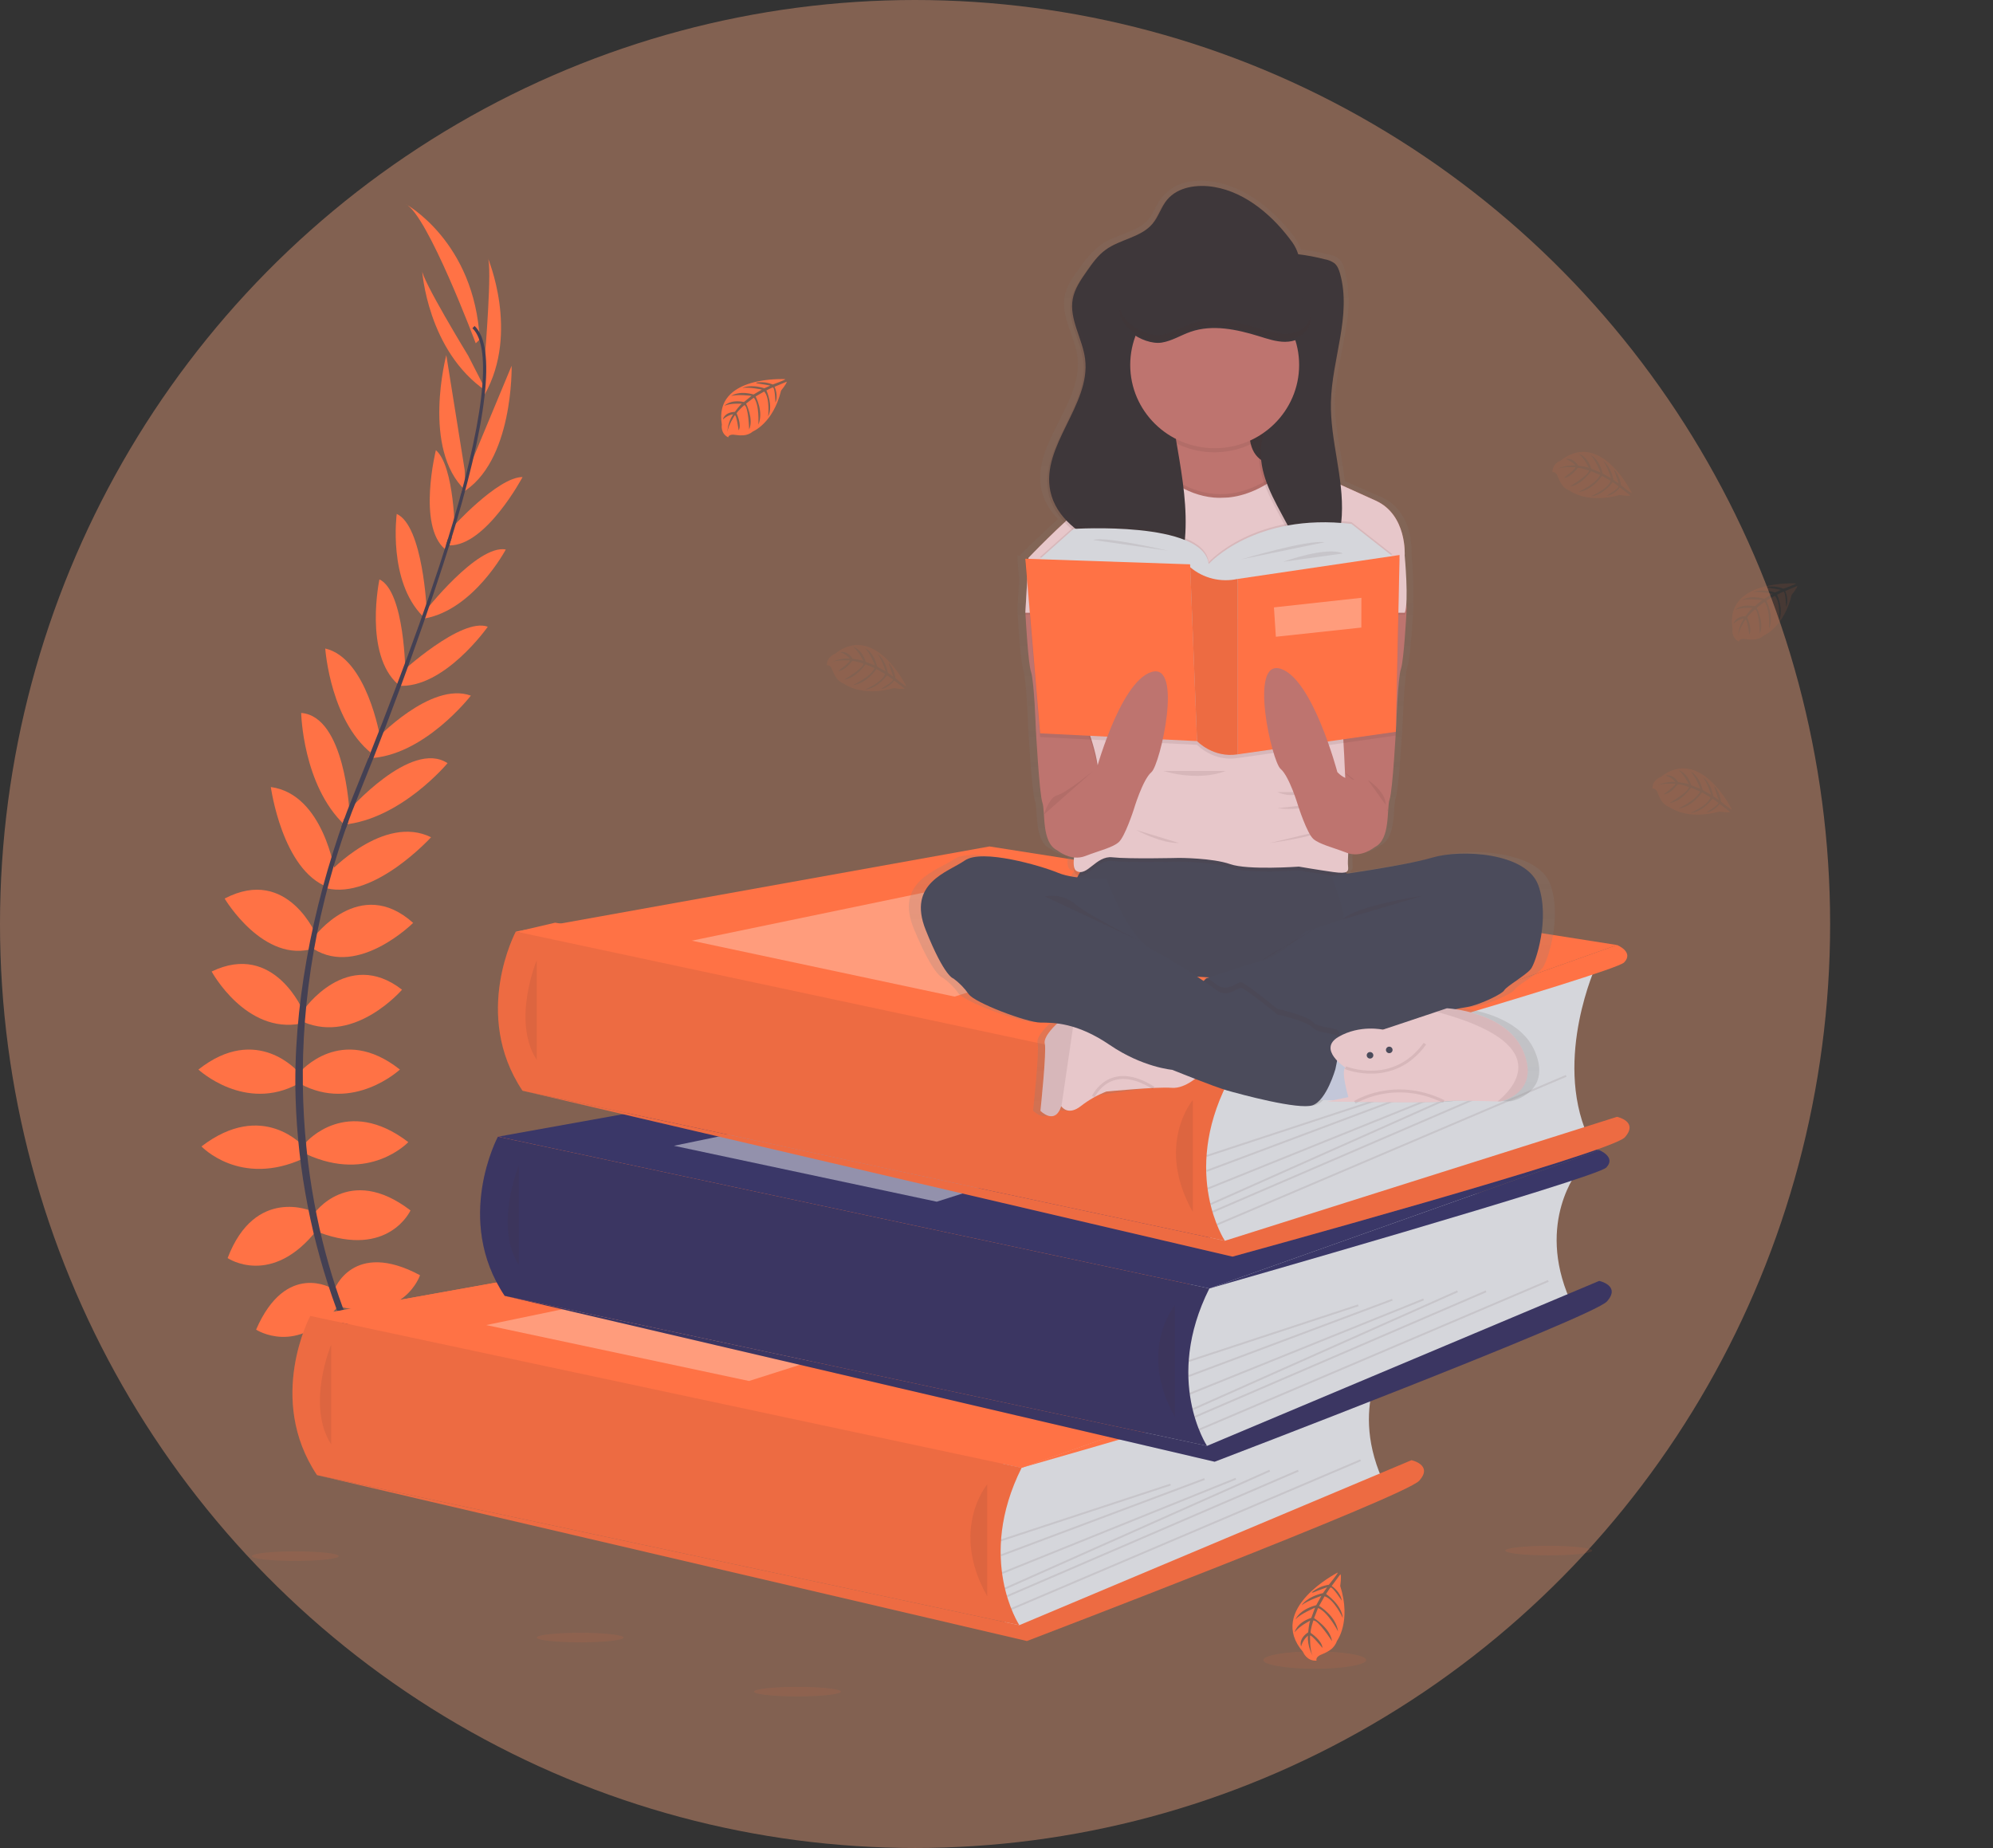 <svg width="673" height="624" viewBox="0 0 673 624" fill="none" xmlns="http://www.w3.org/2000/svg">
<rect x="0" y="0" width="673" height="624" fill="#333333" stroke="none"/>
<ellipse cx="309" cy="312" rx="309" ry="312" fill="#F4A57D" fill-opacity="0.41"/>
<g clip-path="url(#clip0)">
<path d="M344.999 495.615L126.481 494.564L104.769 444.355L181.545 438.861L168.164 383.811L320.018 364.406L174.605 314.569L187.45 311.56L421.271 349.168L408.394 435.078L389.989 482.291L344.999 495.615Z" fill="#FF7245"/>
<path d="M129.833 473.536C129.833 473.536 143.24 471.421 151.284 480.761C151.284 480.761 145.385 485.343 132.693 478.999L129.833 473.536Z" fill="#FF7245"/>
<path d="M128.429 473.328C128.429 473.328 119.874 483.707 124.087 495.263C124.087 495.263 131.059 492.512 131.819 478.501L128.429 473.328Z" fill="#FF7245"/>
<path d="M120.742 456.264C120.742 456.264 126.105 446.565 147.556 460.141C147.556 460.141 144.696 466.662 135.221 466.134C125.747 465.605 123.245 461.375 120.742 456.264Z" fill="#FF7245"/>
<path d="M119.357 455.565C119.357 455.565 108.229 454.307 107.15 479.42C107.15 479.42 114.205 480.862 119.216 472.919C124.228 464.975 122.172 460.519 119.357 455.565Z" fill="#FF7245"/>
<path d="M112.877 435.531C112.877 435.531 119.133 418.436 141.835 430.596C141.835 430.596 136.651 446.281 115.201 441.347L112.877 435.531Z" fill="#FF7245"/>
<path d="M105.905 409.976C105.905 409.976 117.703 392.705 138.618 408.717C138.618 408.717 131.289 424.931 107.693 416.119L105.905 409.976Z" fill="#FF7245"/>
<path d="M103.403 385.656C103.403 385.656 117.167 369.788 137.877 385.656C137.877 385.656 124.828 399.578 103.403 389.709V385.656Z" fill="#FF7245"/>
<path d="M101.258 362.033C101.258 362.033 115.201 345.467 135.043 361.152C135.043 361.152 119.312 375.78 101.258 365.911V362.033Z" fill="#FF7245"/>
<path d="M102.509 341.061C102.509 341.061 117.192 319.736 135.758 334.188C135.758 334.188 120.027 352.516 102.509 345.114V341.061Z" fill="#FF7245"/>
<path d="M105.905 316.564C105.905 316.564 121.457 295.415 139.512 311.629C139.512 311.629 121.1 329.958 105.905 320.441V316.564Z" fill="#FF7245"/>
<path d="M111.089 294.666C111.089 294.666 129.501 274.789 145.564 282.707C145.564 282.707 126.379 303.818 110.285 299.941L111.089 294.666Z" fill="#FF7245"/>
<path d="M117.524 273.908C117.524 273.908 138.771 249.562 151.131 257.694C151.131 257.694 135.477 276.577 116.018 278.465L117.524 273.908Z" fill="#FF7245"/>
<path d="M126.813 249.833C126.813 249.833 145.41 229.956 158.996 234.89C158.996 234.89 143.087 255.51 124.317 256.039L126.813 249.833Z" fill="#FF7245"/>
<path d="M135.221 227.312C135.221 227.312 155.779 208.278 164.716 211.627C164.716 211.627 149.88 232.775 134.328 231.542L135.221 227.312Z" fill="#FF7245"/>
<path d="M143.444 206.516C143.444 206.516 161.141 183.775 170.8 185.537C170.8 185.537 160.069 205.811 143.444 208.826V206.516Z" fill="#FF7245"/>
<path d="M152.369 178.475C152.369 178.475 168.011 161.047 176.463 161.084C176.463 161.084 164.116 184.373 151.724 184.159L152.369 178.475Z" fill="#FF7245"/>
<path d="M157.655 159.807L172.767 123.502C172.767 123.502 173.52 156.32 155.734 166.541L157.655 159.807Z" fill="#FF7245"/>
<path d="M163.791 119.769C163.791 119.769 166.293 89.45 164.684 86.983C164.684 86.983 175.486 112.191 163.688 133.163L163.791 119.769Z" fill="#FF7245"/>
<path d="M112.289 435.128C112.289 435.128 96.623 425.555 86.478 448.975C86.478 448.975 100.421 458.102 114.134 441.101L112.289 435.128Z" fill="#FF7245"/>
<path d="M105.401 409.001C105.401 409.001 86.184 400.359 76.864 424.812C76.864 424.812 91.707 434.883 107.15 415.182L105.401 409.001Z" fill="#FF7245"/>
<path d="M102.509 387.109C102.509 387.109 88.745 371.242 68.034 387.109C68.034 387.109 81.084 401.032 102.509 391.163V387.109Z" fill="#FF7245"/>
<path d="M100.785 362.033C100.785 362.033 86.842 345.467 67 361.152C67 361.152 82.731 375.78 100.785 365.911V362.033Z" fill="#FF7245"/>
<path d="M102.509 341.665C102.509 341.665 92.728 317.779 71.469 328.051C71.469 328.051 82.96 349.231 101.641 345.631L102.509 341.665Z" fill="#FF7245"/>
<path d="M107.137 316.444C107.137 316.444 97.414 292.142 75.855 303.409C75.855 303.409 89.057 325.684 106.18 320.196L107.137 316.444Z" fill="#FF7245"/>
<path d="M113.164 294.786C113.164 294.786 109.333 268.143 91.458 265.757C91.458 265.757 95.25 293.854 110.757 299.588L113.164 294.786Z" fill="#FF7245"/>
<path d="M117.978 273.958C117.978 273.958 116.484 241.858 101.704 240.738C101.704 240.738 102.202 265.102 116.311 278.503L117.978 273.958Z" fill="#FF7245"/>
<path d="M128.346 248.933C128.346 248.933 123.941 222.239 109.832 218.979C109.832 218.979 111.581 244.829 126.948 255.485L128.346 248.933Z" fill="#FF7245"/>
<path d="M136.894 227.532C136.894 227.532 136.747 199.725 128.129 195.64C128.129 195.64 122.785 220.817 134.398 231.082L136.894 227.532Z" fill="#FF7245"/>
<path d="M144.102 206.201C144.102 206.201 142.895 177.569 133.97 173.534C133.97 173.534 130.919 196.193 142.768 208.077L144.102 206.201Z" fill="#FF7245"/>
<path d="M153.614 180.76C153.614 180.76 153.563 157.471 147.192 152.008C147.192 152.008 140.859 177.519 150.288 185.443L153.614 180.76Z" fill="#FF7245"/>
<path d="M156.908 158.661L150.709 119.901C150.709 119.901 142.289 151.662 157.202 165.66L156.908 158.661Z" fill="#FF7245"/>
<path d="M158.115 120.134C158.115 120.134 142.206 94.076 142.531 91.181C142.531 91.181 144.223 118.491 164.238 132.093L158.115 120.134Z" fill="#FF7245"/>
<path d="M160.643 115.91C160.643 115.91 144.364 72.43 137 68.91C137 68.91 160.256 81.54 162 114.668L160.643 115.91Z" fill="#FF7245"/>
<path d="M151.648 184.379L150.62 184.071C163.293 143.328 166.453 117.352 159.526 110.838L160.26 110.07C167.608 116.943 164.627 142.636 151.648 184.379Z" fill="#444053"/>
<path d="M116.752 279.774L115.233 279.239C116.58 275.507 118.029 271.718 119.548 267.985C132.776 235.482 144.038 205.245 151.258 182.032L152.58 181.402C145.347 204.659 134.283 236.055 121.042 268.602C119.529 272.265 118.086 276.036 116.752 279.774Z" fill="#444053"/>
<path d="M148.724 504.025C148.52 503.804 127.982 481 113.662 442.071C105.272 419.279 100.602 395.319 99.828 371.084C98.844 340.79 105.292 306.965 116.337 276.237L117.537 277.622C92.741 346.587 102.592 405.684 115.66 441.271C129.827 479.848 150.135 502.401 150.333 502.627L148.724 504.025Z" fill="#444053"/>
<path d="M469.67 455.609C469.67 455.609 455.197 473.025 466.688 499.354L351.135 548.764L340.045 551.055L334.938 529.025L338.353 501.224V486.029L469.67 455.609Z" fill="#D5D6DB"/>
<path d="M104.769 444.355L264.705 415.61L476.628 448.893L344.999 495.615L104.769 444.355Z" fill="#FF7245"/>
<path d="M104.769 444.355L264.705 415.61L476.628 448.893L344.999 495.615L104.769 444.355Z" fill="#FF7245"/>
<path d="M104.769 444.349C104.769 444.349 89.811 472.289 107.048 498.095L344.22 548.764C344.22 548.764 329.499 526.508 344.98 495.616L104.769 444.349Z" fill="#FF7245"/>
<path opacity="0.1" d="M104.769 444.349C104.769 444.349 89.811 472.289 107.048 498.095L344.22 548.764C344.22 548.764 329.499 526.508 344.98 495.616L104.769 444.349Z" fill="#463131"/>
<path opacity="0.1" d="M111.836 454.036C111.836 454.036 103.288 474.48 111.836 487.71V454.036Z" fill="#463131"/>
<path d="M344.22 548.764L476.628 493.06C476.628 493.06 484.034 494.633 479.246 499.984C474.458 505.334 346.774 554.114 346.774 554.114L107.048 498.095L344.22 548.764Z" fill="#FF7245"/>
<path opacity="0.1" d="M344.22 548.764L476.628 493.06C476.628 493.06 484.034 494.633 479.246 499.984C474.458 505.334 346.774 554.114 346.774 554.114L107.048 498.095L344.22 548.764Z" fill="#463131"/>
<path opacity="0.1" d="M333.367 501.242C333.367 501.242 320.599 516.349 333.367 539.008V501.242Z" fill="#463131"/>
<path opacity="0.1" d="M395.184 500.987L337.912 519.825L338.114 520.422L395.386 501.584L395.184 500.987Z" fill="#463131"/>
<path opacity="0.1" d="M406.655 499.112L337.894 524.891L338.12 525.48L406.882 499.701L406.655 499.112Z" fill="#463131"/>
<path opacity="0.1" d="M417.19 499.022L338.277 530.867L338.519 531.449L417.432 499.604L417.19 499.022Z" fill="#463131"/>
<path opacity="0.1" d="M428.646 496.295L339.198 536.132L339.461 536.705L428.909 496.869L428.646 496.295Z" fill="#463131"/>
<path opacity="0.1" d="M438.271 496.308L339.906 538.697L340.162 539.274L438.526 496.885L438.271 496.308Z" fill="#463131"/>
<path opacity="0.1" d="M459.322 492.783L341.39 543.002L341.643 543.58L459.576 493.361L459.322 492.783Z" fill="#463131"/>
<path opacity="0.3" d="M164.187 447.427L276.548 424.138L344.999 437.041L252.927 466.31L164.187 447.427Z" fill="white"/>
<path d="M476.629 448.893C476.629 448.893 482.438 451.203 479.029 454.772C475.62 458.341 344.98 495.615 344.98 495.615L476.629 448.893Z" fill="#FF7245"/>
<path d="M533.058 395.072C533.058 395.072 518.592 412.481 530.083 438.816L414.529 488.226L403.44 490.53L398.333 468.5L401.799 440.705V425.492L533.058 395.072Z" fill="#D5D6DB"/>
<path d="M168.164 383.811L328.094 355.072L540.023 388.356L408.394 435.078L168.164 383.811Z" fill="#3A3768"/>
<path d="M168.138 383.811C168.138 383.811 153.174 411.751 170.411 437.558L407.583 488.226C407.583 488.226 392.868 465.951 408.369 435.071L168.138 383.811Z" fill="#3A3768"/>
<path opacity="0.1" d="M168.138 383.811C168.138 383.811 153.174 411.751 170.411 437.558L407.583 488.226C407.583 488.226 392.868 465.951 408.369 435.071L333.367 419.065L168.138 383.811Z" fill="#463131"/>
<path opacity="0.1" d="M175.225 393.498C175.225 393.498 166.683 413.935 175.225 427.172V393.498Z" fill="#463131"/>
<path d="M407.609 488.226L540.023 432.522C540.023 432.522 547.423 434.096 542.635 439.446C537.846 444.796 410.163 493.576 410.163 493.576L170.437 437.558L407.609 488.226Z" fill="#3A3768"/>
<path opacity="0.1" d="M407.609 488.226L540.023 432.522C540.023 432.522 547.423 434.096 542.635 439.446C537.846 444.796 410.163 493.576 410.163 493.576L170.437 437.558L407.609 488.226Z" fill="#463131"/>
<path opacity="0.1" d="M396.756 440.705C396.756 440.705 383.988 455.811 396.756 478.47V440.705Z" fill="#463131"/>
<path opacity="0.1" d="M458.577 440.456L401.305 459.294L401.507 459.891L458.779 441.053L458.577 440.456Z" fill="#463131"/>
<path opacity="0.1" d="M470.056 438.578L401.295 464.357L401.522 464.946L470.283 439.167L470.056 438.578Z" fill="#463131"/>
<path opacity="0.1" d="M480.582 438.479L401.669 470.324L401.911 470.907L480.824 439.062L480.582 438.479Z" fill="#463131"/>
<path opacity="0.1" d="M492.046 435.754L402.598 475.59L402.861 476.164L492.308 436.327L492.046 435.754Z" fill="#463131"/>
<path opacity="0.1" d="M501.661 435.759L403.297 478.147L403.553 478.724L501.917 436.335L501.661 435.759Z" fill="#463131"/>
<path opacity="0.1" d="M522.718 432.234L404.785 482.452L405.038 483.03L522.971 432.812L522.718 432.234Z" fill="#463131"/>
<path opacity="0.45" d="M227.581 386.889L339.943 363.601L408.394 376.504L316.322 405.772L227.581 386.889Z" fill="white"/>
<path d="M540.023 388.356C540.023 388.356 545.827 390.666 542.424 394.228C539.021 397.791 408.394 435.071 408.394 435.071L540.023 388.356Z" fill="#3A3768"/>
<path d="M539.059 325.816C539.059 325.816 524.586 357.08 536.078 383.408L420.524 418.971L409.46 421.281L404.353 399.251L407.769 371.449V356.236L539.059 325.816Z" fill="#D5D6DB"/>
<path d="M174.184 314.562L334.121 285.817L546.05 319.101L414.415 365.823L174.184 314.562Z" fill="#FF7245"/>
<path d="M174.184 314.556C174.184 314.556 159.2 342.496 176.438 368.302L413.61 418.971C413.61 418.971 398.888 396.696 414.389 365.822L174.184 314.556Z" fill="#FF7245"/>
<path opacity="0.1" d="M174.184 314.556C174.184 314.556 159.2 342.496 176.438 368.302L413.61 418.971C413.61 418.971 398.888 396.696 414.389 365.822L174.184 314.556Z" fill="#463131"/>
<path opacity="0.1" d="M181.251 324.243C181.251 324.243 172.703 344.687 181.251 357.917V324.243Z" fill="#463131"/>
<path d="M413.636 418.971L546.044 377.114C546.044 377.114 553.449 378.688 548.661 384.038C543.873 389.388 416.189 424.321 416.189 424.321L176.463 368.302L413.636 418.971Z" fill="#FF7245"/>
<path opacity="0.1" d="M413.636 418.971L546.044 377.114C546.044 377.114 553.449 378.688 548.661 384.038C543.873 389.388 416.189 424.321 416.189 424.321L176.463 368.302L413.636 418.971Z" fill="#463131"/>
<path opacity="0.1" d="M402.783 371.449C402.783 371.449 390.014 386.556 402.783 409.215V371.449Z" fill="#463131"/>
<path opacity="0.1" d="M464.606 371.2L407.334 390.038L407.536 390.635L464.808 371.797L464.606 371.2Z" fill="#463131"/>
<path opacity="0.1" d="M476.081 369.325L407.319 395.104L407.546 395.692L476.307 369.913L476.081 369.325Z" fill="#463131"/>
<path opacity="0.1" d="M486.6 369.229L407.688 401.074L407.93 401.656L486.842 369.812L486.6 369.229Z" fill="#463131"/>
<path opacity="0.1" d="M498.073 366.498L408.625 406.334L408.888 406.908L498.336 367.071L498.073 366.498Z" fill="#463131"/>
<path opacity="0.1" d="M507.691 366.509L409.327 408.898L409.583 409.474L507.947 367.086L507.691 366.509Z" fill="#463131"/>
<path opacity="0.1" d="M528.746 362.988L410.813 413.207L411.066 413.784L528.999 363.566L528.746 362.988Z" fill="#463131"/>
<path opacity="0.3" d="M233.602 317.634L345.963 294.345L414.415 307.248L322.342 336.517L233.602 317.634Z" fill="white"/>
<path d="M546.044 319.1C546.044 319.1 551.853 321.41 548.444 324.979C545.035 328.548 414.415 365.822 414.415 365.822L546.044 319.1Z" fill="#FF7245"/>
<path d="M265.178 128.033C265.178 128.033 240.918 126.592 243.753 143.372C243.753 143.372 243.184 146.337 245.91 147.684C245.91 147.684 245.955 146.425 248.4 146.859C249.273 147.007 250.16 147.049 251.043 146.985C252.234 146.905 253.365 146.445 254.267 145.676C254.267 145.676 261.092 142.894 263.748 131.892C263.748 131.892 265.714 129.494 265.663 128.877L261.552 130.601C261.552 130.601 262.95 133.516 261.852 135.939C261.852 135.939 261.718 130.708 260.926 130.828C260.766 130.828 258.8 131.841 258.8 131.841C258.8 131.841 261.207 136.921 259.387 140.609C259.387 140.609 260.077 134.353 258.047 132.206L255.161 133.868C255.161 133.868 257.977 139.111 256.068 143.391C256.068 143.391 256.559 136.826 254.555 134.271L251.937 136.285C251.937 136.285 254.587 141.453 252.971 145.003C252.971 145.003 252.761 137.361 251.375 136.782C251.375 136.782 249.083 138.771 248.739 139.59C248.739 139.59 250.552 143.366 249.422 145.324C249.422 145.324 248.739 140.232 248.145 140.206C248.145 140.206 245.866 143.58 245.63 145.871C245.74 143.735 246.416 141.665 247.589 139.867C246.276 140.112 245.064 140.731 244.104 141.648C244.104 141.648 244.455 139.262 248.158 139.055C248.158 139.055 250.041 136.493 250.545 136.342C250.545 136.342 246.862 136.033 244.634 137.009C244.634 137.009 246.6 134.762 251.216 135.75L253.769 133.673C253.769 133.673 248.93 133.044 246.874 133.742C246.874 133.742 249.243 131.753 254.465 133.201L257.281 131.546C257.281 131.546 253.15 130.671 250.692 130.985C250.692 130.985 253.284 129.607 258.104 131.099L260.109 130.211C260.109 130.211 257.089 129.626 256.202 129.531C255.314 129.437 255.27 129.198 255.27 129.198C257.186 128.888 259.153 129.105 260.952 129.827C260.952 129.827 265.261 128.298 265.178 128.033Z" fill="#FF7245"/>
<path opacity="0.1" d="M606.476 197.005C606.476 197.005 582.217 195.564 585.051 212.344C585.051 212.344 584.483 215.309 587.209 216.656C587.209 216.656 587.254 215.397 589.699 215.831C590.572 215.976 591.459 216.018 592.342 215.957C593.521 215.872 594.641 215.412 595.534 214.648C595.534 214.648 602.365 211.866 605.014 200.864C605.014 200.864 606.981 198.466 606.93 197.849L602.831 199.573C602.831 199.573 604.229 202.488 603.131 204.911C603.131 204.911 602.997 199.68 602.212 199.8C602.052 199.8 600.08 200.813 600.08 200.813C600.08 200.813 602.486 205.893 600.673 209.581C600.673 209.581 601.363 203.325 599.326 201.178L596.441 202.84C596.441 202.84 599.256 208.083 597.347 212.363C597.347 212.363 597.839 205.798 595.834 203.243L593.223 205.257C593.223 205.257 595.866 210.425 594.251 213.975C594.251 213.975 594.04 206.333 592.655 205.754C592.655 205.754 590.369 207.743 590.018 208.562C590.018 208.562 591.831 212.338 590.708 214.296C590.708 214.296 590.018 209.204 589.431 209.178C589.431 209.178 587.152 212.552 586.915 214.843C587.026 212.706 587.704 210.636 588.882 208.838C587.566 209.084 586.353 209.703 585.39 210.62C585.39 210.62 585.747 208.234 589.443 208.027C589.443 208.027 591.327 205.465 591.831 205.307C591.831 205.307 588.154 205.005 585.919 205.981C585.919 205.981 587.886 203.734 592.502 204.722L595.055 202.645C595.055 202.645 590.21 202.016 588.16 202.714C588.16 202.714 590.522 200.725 595.751 202.173L598.56 200.518C598.56 200.518 594.43 199.643 591.972 199.957C591.972 199.957 594.564 198.579 599.384 200.071L601.395 199.183C601.395 199.183 598.369 198.598 597.481 198.503C596.594 198.409 596.549 198.17 596.549 198.17C598.466 197.855 600.433 198.073 602.231 198.799C602.231 198.799 606.553 197.27 606.476 197.005Z" fill="#FF7245"/>
<path opacity="0.1" d="M306.037 231.699C306.037 231.699 295.464 210.091 282.007 220.741C282.007 220.741 279.102 221.698 279.242 224.7C279.242 224.7 280.359 224.127 281.157 226.443C281.456 227.262 281.85 228.044 282.332 228.772C282.985 229.76 283.947 230.511 285.071 230.912C285.071 230.912 290.861 235.432 301.9 232.347C301.9 232.347 304.983 232.87 305.488 232.505L301.964 229.817C301.964 229.817 300.048 232.442 297.38 232.675C297.38 232.675 301.951 230.012 301.459 229.395C301.357 229.27 299.544 228.055 299.544 228.055C299.544 228.055 296.218 232.605 292.068 232.838C292.068 232.838 297.942 230.384 298.848 227.583L295.975 225.908C295.975 225.908 292.7 230.893 287.982 231.334C287.982 231.334 294.034 228.558 295.318 225.587L292.266 224.329C292.266 224.329 288.978 229.125 285.045 229.471C285.045 229.471 291.711 225.562 291.545 224.083C291.545 224.083 288.665 223.089 287.772 223.183C287.772 223.183 285.333 226.576 283.034 226.576C283.034 226.576 287.203 223.498 286.948 223C286.948 223 282.849 222.686 280.691 223.63C282.636 222.677 284.8 222.243 286.967 222.371C286.107 221.36 284.967 220.619 283.686 220.237C283.686 220.237 285.971 219.381 287.957 222.459C287.957 222.459 291.149 222.831 291.525 223.189C291.525 223.189 290 219.879 288.052 218.437C288.052 218.437 291.002 219.023 292.349 223.473L295.445 224.681C295.445 224.681 293.664 220.2 292.023 218.783C292.023 218.783 294.935 219.847 296.205 225.078L299.04 226.689C299.04 226.689 297.807 222.705 296.326 220.747C296.326 220.747 298.81 222.308 299.838 227.18L301.606 228.476C301.606 228.476 300.648 225.587 300.329 224.782C300.01 223.976 300.17 223.812 300.17 223.812C301.384 225.307 302.153 227.105 302.391 229.005C302.391 229.005 305.807 231.888 306.037 231.699Z" fill="#FF7245"/>
<path opacity="0.1" d="M551.049 166.478C551.049 166.478 540.483 144.87 527.019 155.52C527.019 155.52 524.12 156.477 524.255 159.479C524.255 159.479 525.378 158.913 526.17 161.223C526.467 162.045 526.864 162.829 527.351 163.558C528.002 164.543 528.961 165.293 530.083 165.692C530.083 165.692 535.88 170.211 546.912 167.133C546.912 167.133 549.996 167.649 550.506 167.284L547.001 164.59C547.001 164.59 545.086 167.221 542.424 167.454C542.424 167.454 546.989 164.785 546.497 164.168C546.395 164.043 544.582 162.828 544.582 162.828C544.582 162.828 541.262 167.378 537.106 167.611C537.106 167.611 542.986 165.157 543.892 162.362L540.975 160.7C540.975 160.7 537.706 165.679 532.982 166.126C532.982 166.126 539.034 163.344 540.323 160.373L537.265 159.114C537.265 159.114 533.978 163.917 530.051 164.257C530.051 164.257 536.71 160.348 536.544 158.875C536.544 158.875 533.671 157.874 532.777 157.975C532.777 157.975 530.339 161.361 528.034 161.361C528.034 161.361 532.209 158.283 531.954 157.786C531.954 157.786 527.855 157.471 525.691 158.415C527.635 157.462 529.799 157.028 531.967 157.157C531.11 156.145 529.971 155.403 528.692 155.023C528.692 155.023 530.977 154.167 532.963 157.245C532.963 157.245 536.155 157.622 536.531 157.981C536.531 157.981 535.005 154.664 533.052 153.223C533.052 153.223 536.001 153.814 537.348 158.29L540.451 159.498C540.451 159.498 538.67 155.01 537.029 153.594C537.029 153.594 539.94 154.658 541.205 159.888L544.045 161.5C544.045 161.5 542.807 157.522 541.326 155.558C541.326 155.558 543.816 157.119 544.837 161.991L546.606 163.287C546.606 163.287 545.654 160.398 545.329 159.593C545.003 158.787 545.169 158.629 545.169 158.629C546.38 160.125 547.147 161.923 547.384 163.822C547.384 163.822 550.851 166.68 551.049 166.478Z" fill="#FF7245"/>
<path opacity="0.1" d="M584.815 273.36C584.815 273.36 574.249 251.746 560.766 262.396C560.766 262.396 557.867 263.353 558.001 266.355C558.001 266.355 559.125 265.789 559.916 268.099C560.212 268.92 560.606 269.704 561.091 270.434C561.742 271.419 562.701 272.168 563.824 272.567C563.824 272.567 569.62 277.093 580.659 274.009C580.659 274.009 583.736 274.531 584.247 274.16L580.723 271.472C580.723 271.472 578.807 274.103 576.139 274.336C576.139 274.336 580.703 271.667 580.212 271.051C580.11 270.925 578.297 269.71 578.297 269.71C578.297 269.71 574.977 274.261 570.821 274.5C570.821 274.5 576.701 272.039 577.607 269.244L574.728 267.57C574.728 267.57 571.459 272.555 566.735 272.995C566.735 272.995 572.787 270.213 574.077 267.243L571.019 265.984C571.019 265.984 567.731 270.78 563.804 271.126C563.804 271.126 570.47 267.217 570.304 265.738C570.304 265.738 567.424 264.737 566.531 264.838C566.531 264.838 564.092 268.224 561.787 268.224C561.787 268.224 565.962 265.147 565.707 264.649C565.707 264.649 561.608 264.335 559.444 265.279C561.391 264.326 563.557 263.892 565.726 264.02C564.868 263.007 563.727 262.265 562.445 261.886C562.445 261.886 564.73 261.024 566.716 264.108C566.716 264.108 569.908 264.479 570.284 264.838C570.284 264.838 568.759 261.527 566.811 260.08C566.811 260.08 569.761 260.671 571.108 265.147L574.204 266.355C574.204 266.355 572.423 261.867 570.782 260.457C570.782 260.457 573.694 261.515 574.958 266.752L577.799 268.357C577.799 268.357 576.56 264.379 575.079 262.415C575.079 262.415 577.569 263.976 578.597 268.854L580.365 270.113C580.365 270.113 579.407 267.224 579.088 266.418C578.769 265.612 578.929 265.455 578.929 265.455C580.143 266.949 580.91 268.747 581.144 270.648C581.144 270.648 584.617 273.549 584.815 273.36Z" fill="#FF7245"/>
<path opacity="0.1" d="M195.929 554.567C204.035 554.567 210.606 553.843 210.606 552.949C210.606 552.056 204.035 551.332 195.929 551.332C187.823 551.332 181.251 552.056 181.251 552.949C181.251 553.843 187.823 554.567 195.929 554.567Z" fill="#FF7245"/>
<path opacity="0.1" d="M99.713 527.074C107.819 527.074 114.39 526.35 114.39 525.456C114.39 524.563 107.819 523.839 99.713 523.839C91.606 523.839 85.035 524.563 85.035 525.456C85.035 526.35 91.606 527.074 99.713 527.074Z" fill="#FF7245"/>
<path opacity="0.1" d="M269.27 572.827C277.376 572.827 283.947 572.102 283.947 571.209C283.947 570.316 277.376 569.591 269.27 569.591C261.164 569.591 254.593 570.316 254.593 571.209C254.593 572.102 261.164 572.827 269.27 572.827Z" fill="#FF7245"/>
<path opacity="0.1" d="M522.971 525.204C531.077 525.204 537.648 524.48 537.648 523.587C537.648 522.693 531.077 521.969 522.971 521.969C514.865 521.969 508.294 522.693 508.294 523.587C508.294 524.48 514.865 525.204 522.971 525.204Z" fill="#FF7245"/>
<path opacity="0.1" d="M443.961 563.486C453.548 563.486 461.319 562.17 461.319 560.547C461.319 558.923 453.548 557.607 443.961 557.607C434.374 557.607 426.602 558.923 426.602 560.547C426.602 562.17 434.374 563.486 443.961 563.486Z" fill="#FF7245"/>
<path d="M451.705 531.001C451.705 531.001 427.534 543.313 440.022 557.815C440.022 557.815 441.196 560.962 444.593 560.742C444.593 560.742 443.916 559.521 446.508 558.545C447.43 558.193 448.307 557.735 449.119 557.179C450.217 556.431 451.037 555.35 451.456 554.101C451.456 554.101 456.397 547.58 452.567 535.514C452.567 535.514 453.064 532.103 452.63 531.549L449.694 535.521C449.694 535.521 452.726 537.529 453.077 540.481C453.077 540.481 449.885 535.527 449.247 536.075C449.106 536.188 447.791 538.246 447.791 538.246C447.791 538.246 453.052 541.765 453.441 546.334C453.441 546.334 450.479 539.933 447.28 539.02L445.448 542.243C445.448 542.243 451.194 545.692 451.832 550.879C451.832 550.879 448.493 544.301 445.084 542.973L443.737 546.378C443.737 546.378 449.279 549.853 449.789 554.17C449.789 554.17 445.154 546.951 443.488 547.178C443.488 547.178 442.441 550.375 442.582 551.363C442.582 551.363 446.495 553.944 446.565 556.48C446.565 556.48 442.952 551.98 442.396 552.276C442.396 552.276 442.167 556.801 443.277 559.155C443.277 559.155 441.362 555.794 441.675 552.276C440.555 553.252 439.75 554.53 439.358 555.952C439.358 555.952 438.317 553.465 441.745 551.174C441.745 551.174 442.071 547.656 442.467 547.222C442.467 547.222 438.757 549.009 437.181 551.2C437.181 551.2 437.762 547.933 442.792 546.309L444.069 542.86C444.069 542.86 439.038 544.962 437.487 546.813C437.487 546.813 438.604 543.571 444.465 542.016L446.201 538.869C446.201 538.869 441.733 540.355 439.549 542.016C439.549 542.016 441.241 539.228 446.738 537.944L448.149 535.961C448.149 535.961 444.905 537.101 443.999 537.51C443.092 537.919 442.914 537.717 442.914 537.717C444.571 536.335 446.584 535.433 448.73 535.112C448.73 535.112 451.928 531.215 451.705 531.001Z" fill="#FF7245"/>
<path d="M523.444 298.474C519.269 287.29 496.285 286.238 486.313 289.09C479.227 291.123 464.288 293.414 456.308 294.566L455.791 294.081C456.825 293.779 456.85 293.036 456.723 291.935C456.648 290.483 456.67 289.028 456.787 287.579C461.677 289.077 466.031 285.533 466.031 285.533C471.777 283.016 470.232 272.24 471.33 269.294C472.153 267.091 473.041 254.113 473.436 247.642H473.519L473.564 245.471C473.622 244.533 473.647 243.985 473.647 243.985C473.647 243.985 474.209 228.162 475.307 224.958C476.329 222.012 477.158 207.171 477.286 204.816C477.286 204.615 477.286 204.508 477.286 204.508L477.203 203.136C477.261 202.135 477.286 201.021 477.28 199.85C477.28 194.469 476.712 187.69 476.641 186.595C476.641 186.437 476.641 186.249 476.641 186.022C476.686 183.725 476.392 172.219 466.465 167.869C462.807 166.258 458.408 164.338 454.15 162.469C453.052 153.122 450.543 143.826 450.76 134.409C450.76 132.993 450.888 131.577 451.028 130.167C451.028 130.576 450.983 130.992 450.977 131.426C450.977 132.339 450.977 133.258 450.977 134.17C451.354 122.394 455.867 110.554 455.446 99.03C455.408 100.156 455.325 101.289 455.216 102.422C455.436 98.524 455.023 94.616 453.99 90.847C453.607 89.519 453.09 88.147 451.986 87.26C450.942 86.545 449.744 86.077 448.487 85.894C445.466 85.131 442.397 84.568 439.3 84.207C438.83 82.787 438.131 81.45 437.232 80.248C430.758 71.486 421.169 63.253 409.831 61.365C404.143 60.421 397.599 61.208 393.73 65.217C393.326 65.569 392.946 65.948 392.594 66.35C390.512 68.799 389.618 72.015 387.486 74.457C387.346 74.621 387.186 74.772 387.033 74.929C382.858 78.611 376.352 79.379 371.711 82.684C370.893 83.277 370.126 83.936 369.419 84.654C367.549 86.481 365.872 88.491 364.414 90.652C362.326 93.547 360.181 96.562 359.517 100.018C358.183 106.941 362.965 113.506 363.852 120.474C365.831 136.065 348.332 149.899 351.645 165.283C352.529 169.062 354.482 172.516 357.276 175.246C350.452 181.339 344.642 187.249 344.642 187.249V187.602H343.563L343.672 188.861H343.563L344.157 195.69L343.563 205.635C343.563 205.635 343.563 205.742 343.563 205.943V205.994V206.264C343.563 206.264 343.563 206.371 343.563 206.573H343.601C343.799 210.217 344.584 223.321 345.517 226.085C346.615 229.288 347.17 245.112 347.17 245.112C347.17 245.112 348.383 267.475 349.494 270.434C350.605 273.392 349.028 284.136 354.793 286.673C356.479 287.948 358.476 288.764 360.583 289.039C360.29 291.393 360.475 293.099 361.426 293.634C361.833 293.87 362.294 294 362.767 294.012C362.375 294.584 362.028 295.183 361.726 295.806C359.438 295.57 357.189 295.048 355.035 294.251C348.843 291.733 328.292 286.068 322.323 290.053C316.354 294.037 301.989 297.65 308.622 313.688C315.255 329.725 318.345 330.128 318.345 330.128C320.387 331.589 322.178 333.364 323.651 335.384C325.643 338.336 344.201 345.089 348.843 345.089C350.815 345.059 352.788 345.156 354.748 345.379C354.748 345.379 349.711 349.734 350.381 352.265C351.052 354.795 348.849 375.05 348.849 375.05C348.849 375.05 353.956 380.123 356.14 373.47L356.216 373.571C356.625 374.118 358.834 376.592 362.99 373.47C364.691 372.198 366.498 371.069 368.391 370.096L388.514 367.289C390.612 367.16 392.716 367.145 394.815 367.245C398.007 367.503 401.142 365.64 403.115 364.199C407.284 365.76 411.97 367.465 414.198 368.088C418.718 369.347 439.492 374.842 444.35 373.124C445.36 372.728 446.258 372.097 446.968 371.286L451.603 371.431L449.432 371.859C449.432 371.859 453.658 371.928 459.404 372.003L459.161 372.142L466.369 372.079C476.916 372.173 488.765 372.205 490.323 371.859C492.761 371.324 505.434 371.701 509.169 371.859H510.209C510.209 371.859 524.133 369.121 518.388 355.192C513.97 344.491 500.391 341.382 494.364 340.526C496.062 340.192 497.524 339.934 498.494 339.783C502.702 339.154 510.873 335.377 511.537 334.087C512.201 332.797 519.051 329.052 520.82 326.918C522.588 324.784 527.638 309.659 523.444 298.474ZM408.113 329.776L407.43 329.996L406.971 330.147L406.09 331.003C405.387 330.537 404.634 330.046 403.849 329.543C405.234 329.624 406.658 329.706 408.113 329.776Z" fill="url(#paint0_linear)"/>
<path d="M448.819 263.409C448.819 263.409 458.587 288.586 464.141 286.068C469.695 283.551 468.189 272.851 469.248 269.917C470.308 266.984 471.483 244.741 471.483 244.741C471.483 244.741 472.019 229.005 473.079 225.82C474.062 222.893 474.86 208.133 474.994 205.811C474.994 205.609 474.994 205.502 474.994 205.502L473.941 187.249L467.978 185.783L454.15 190.818L452.234 201.6L451.488 205.811L451.168 207.605L448.819 263.409Z" fill="#BE746F"/>
<path opacity="0.1" d="M452.037 259.192C452.037 259.192 461.358 266.714 464.167 267.375C466.976 268.036 468.699 273.902 468.699 273.902" fill="#463131"/>
<path d="M372.432 264.511C372.432 264.511 362.664 289.688 357.11 287.17C351.556 284.652 353.063 273.952 352.003 271.019C350.943 268.086 349.768 245.842 349.768 245.842C349.768 245.842 349.232 230.107 348.172 226.922C347.189 223.995 346.391 209.235 346.257 206.912C346.257 206.711 346.257 206.604 346.257 206.604L347.317 188.351L353.28 186.884L367.108 191.92L369.023 202.702L369.77 206.912L370.089 208.706L372.432 264.511Z" fill="#BE746F"/>
<path d="M436.038 129.777H414.236V163.281H436.038V129.777Z" fill="#3E373A"/>
<path opacity="0.1" d="M436.038 129.777H414.236V163.281H436.038V129.777Z" fill="#463131"/>
<path d="M368.602 289.587C368.602 289.587 361.151 297.662 363.916 299.129C366.68 300.596 384.562 328.082 384.562 328.082C384.562 328.082 443.297 335.214 454.373 324.514C465.45 313.813 465.226 294.698 465.226 294.698C465.226 294.698 456.327 296.586 455.356 295.56C454.386 294.534 449.055 289.587 449.055 289.587C449.055 289.587 373.709 285.08 368.602 289.587Z" fill="#4B4B5B"/>
<path opacity="0.02" d="M368.602 289.587C368.602 289.587 361.151 297.662 363.916 299.129C366.68 300.596 384.562 328.082 384.562 328.082C384.562 328.082 443.297 335.214 454.373 324.514C465.45 313.813 465.226 294.698 465.226 294.698C465.226 294.698 456.327 296.586 455.356 295.56C454.386 294.534 449.055 289.587 449.055 289.587C449.055 289.587 373.709 285.08 368.602 289.587Z" fill="#463131"/>
<path d="M474.337 187.514L455.184 202.62L449.394 203.035L447.268 203.186L411.561 205.767L374.533 203.098L369.023 202.702L362 202.198L347.317 188.351C347.317 188.351 357.71 177.374 366.814 169.965C370.402 167.039 373.792 164.672 376.263 163.74L376.684 163.596C378.238 162.998 379.626 162.044 380.732 160.814C387.92 153.506 394.566 135.473 394.566 135.473C394.566 135.473 426.276 119.322 422.446 140.508C418.615 161.695 436.702 156.458 436.702 156.458L442.665 159.139L445.02 160.203L451.028 162.916L464.582 169.046C475.218 173.874 474.337 187.514 474.337 187.514Z" fill="#BE746F"/>
<path opacity="0.1" d="M410.073 152.726C425.823 152.726 438.591 140.137 438.591 124.609C438.591 109.081 425.823 96.493 410.073 96.493C394.323 96.493 381.555 109.081 381.555 124.609C381.555 140.137 394.323 152.726 410.073 152.726Z" fill="#463131"/>
<path opacity="0.1" d="M474.381 207.542H346.257C346.257 207.34 346.257 207.233 346.257 207.233L347.317 188.98C347.317 188.98 357.71 178.003 366.814 170.595L447.255 167.448L450.996 163.558L464.55 169.688C475.192 174.51 474.337 188.149 474.337 188.149C474.337 188.149 475.792 203.954 474.381 207.542Z" fill="#463131"/>
<path d="M474.381 206.912H346.257C346.257 206.711 346.257 206.604 346.257 206.604L347.317 188.351C347.317 188.351 357.71 177.374 366.814 169.965L447.255 166.818L450.996 162.928L464.55 169.059C475.192 173.88 474.337 187.52 474.337 187.52C474.337 187.52 475.792 203.325 474.381 206.912Z" fill="#E7C7CA"/>
<path opacity="0.1" d="M389.535 155.728C389.535 155.728 409.748 181.119 436.67 155.205C463.592 129.292 439.651 213.005 439.651 213.005L381.555 219.803L389.535 155.728Z" fill="#463131"/>
<path d="M389.535 156.987C389.535 156.987 409.748 182.378 436.67 156.464C463.592 130.551 439.651 214.264 439.651 214.264L381.555 221.062L389.535 156.987Z" fill="#E7C7CA"/>
<path opacity="0.1" d="M444.988 161.443L447.127 193.6L449.419 204.3L451.168 212.483C451.168 212.483 455.637 275.425 454.36 278.572C453.084 281.719 454.999 284.237 455.267 285.911C455.535 287.585 454.999 291.79 455.21 293.678C455.42 295.566 455.21 296.404 450.319 295.73C445.429 295.057 438.611 293.886 438.611 293.886C438.611 293.886 421.373 295.145 415.417 293.049C409.46 290.953 398.18 290.946 398.18 290.946C398.18 290.946 381.153 291.368 375.624 290.739C370.096 290.109 367.108 297.455 363.494 295.352C359.881 293.25 367.746 272.907 370.3 267.028C372.853 261.15 366.897 246.258 366.897 246.258L374.558 204.357L376.263 194.859V164.999L376.684 164.855C378.238 164.257 379.625 163.303 380.732 162.073L382.647 192.121L442.658 194.223V160.405" fill="#463131"/>
<path d="M444.988 160.184L447.127 192.341L449.419 203.041L451.168 211.224C451.168 211.224 455.637 274.166 454.36 277.313C453.084 280.46 454.999 282.978 455.267 284.652C455.535 286.327 454.999 290.531 455.21 292.419C455.42 294.308 455.21 295.145 450.319 294.471C445.429 293.798 438.611 292.627 438.611 292.627C438.611 292.627 421.373 293.886 415.417 291.79C409.46 289.694 398.18 289.688 398.18 289.688C398.18 289.688 381.153 290.109 375.624 289.48C370.096 288.851 367.108 296.196 363.494 294.094C359.881 291.991 367.746 271.648 370.3 265.77C372.853 259.891 366.897 244.999 366.897 244.999L374.558 203.098L376.263 193.6V163.74L376.684 163.596C378.238 162.998 379.625 162.045 380.732 160.814L382.647 190.862L442.658 192.964V159.146" fill="#E7C7CA"/>
<path opacity="0.1" d="M451.89 93.075C451.526 91.76 451.022 90.394 449.975 89.513C448.975 88.805 447.82 88.339 446.604 88.153C443.692 87.398 440.731 86.839 437.742 86.479C437.315 85.081 436.669 83.758 435.827 82.558C429.571 73.847 420.314 65.632 409.422 63.776C403.721 62.8 397.113 63.675 393.462 68.106C391.457 70.542 390.595 73.771 388.571 76.163C384.671 80.808 377.629 81.381 372.713 84.975C370.089 86.863 368.187 89.601 366.329 92.257C364.318 95.133 362.249 98.13 361.611 101.566C360.334 108.433 364.937 114.979 365.786 121.909C367.702 137.412 350.847 151.165 354.033 166.46C355.891 175.378 364.248 181.66 372.892 184.845C375.937 185.972 379.416 187.092 380.84 189.975C381.479 191.234 381.587 192.688 382.187 193.959C384.205 198.201 390.838 198.365 394.4 195.274C397.963 192.184 399.086 187.186 399.508 182.522C401.218 162.154 392.945 142.032 393.909 121.613C394.196 115.439 395.958 108.433 401.57 105.639C409.122 101.862 418.207 108.156 426.519 106.954C430.452 116.39 431.287 126.804 428.907 136.732C427.585 142.164 425.3 147.432 425.134 153.034C424.885 161.563 429.551 169.355 433.586 176.895C434.452 178.305 435.031 179.868 435.291 181.496C435.354 183.148 435.042 184.794 434.378 186.311C432.099 192.36 428.166 197.975 427.719 204.414C427.588 205.165 427.76 205.938 428.198 206.566C428.648 206.986 429.228 207.243 429.845 207.296C436.74 208.461 442.703 202.437 446.067 196.389C449.819 189.708 452.004 182.284 452.464 174.661C453.16 161.846 448.5 149.239 448.787 136.411C449.119 121.827 455.803 107.143 451.89 93.075Z" fill="#463131"/>
<path d="M452.528 92.446C452.164 91.13 451.66 89.765 450.613 88.883C449.613 88.176 448.458 87.71 447.242 87.524C444.33 86.769 441.37 86.21 438.381 85.85C437.954 84.452 437.308 83.129 436.466 81.928C430.209 73.217 420.952 65.003 410.061 63.146C404.36 62.171 397.752 63.046 394.1 67.477C392.095 69.913 391.234 73.142 389.21 75.533C385.309 80.178 378.267 80.751 373.352 84.345C370.728 86.234 368.825 88.972 366.967 91.628C364.956 94.504 362.888 97.5 362.249 100.937C360.973 107.804 365.576 114.35 366.425 121.28C368.34 136.782 351.486 150.535 354.671 165.83C356.529 174.749 364.886 181.031 373.53 184.216C376.576 185.342 380.055 186.463 381.479 189.345C382.117 190.604 382.226 192.058 382.826 193.33C384.843 197.572 391.476 197.736 395.039 194.645C398.601 191.555 399.725 186.557 400.146 181.893C401.857 161.525 393.583 141.402 394.547 120.984C394.834 114.809 396.596 107.804 402.208 105.009C409.761 101.233 418.845 107.527 427.157 106.325C431.091 115.761 431.926 126.175 429.545 136.103C428.224 141.534 425.938 146.803 425.772 152.405C425.523 160.933 430.19 168.725 434.225 176.266C435.09 177.676 435.669 179.239 435.929 180.867C435.993 182.519 435.681 184.164 435.016 185.682C432.737 191.731 428.805 197.345 428.358 203.784C428.227 204.536 428.398 205.308 428.836 205.937C429.286 206.356 429.867 206.614 430.484 206.667C437.379 207.831 443.341 201.808 446.706 195.759C450.457 189.078 452.643 181.654 453.103 174.032C453.799 161.216 449.138 148.609 449.425 135.782C449.757 121.198 456.442 106.513 452.528 92.446Z" fill="#3E373A"/>
<path d="M438.426 371.135L463.752 371.934L460.119 353.417L440.717 355.236L438.426 371.135Z" fill="#C3C7D9"/>
<path d="M516.9 327.245C515.195 329.341 508.6 333.118 507.962 334.377C507.324 335.635 499.452 339.412 495.404 340.041C491.357 340.671 478.595 343.402 476.252 344.869C474.573 345.926 461.096 349.275 452.241 351.132C449.842 351.691 447.415 352.122 444.969 352.422C441.139 352.63 399.22 338.575 399.22 338.575L407.303 330.392L407.749 330.241C410.035 329.48 420.594 325.961 426.455 324.287C433.056 322.399 440.717 314.638 440.717 314.638C440.717 314.638 451.992 310.861 453.486 310.44C454.98 310.018 449.655 295.755 449.655 295.755C449.655 295.755 474.126 292.407 483.702 289.568C493.278 286.729 515.412 287.78 519.454 298.902C523.495 310.024 518.63 325.149 516.9 327.245Z" fill="#4B4B5B"/>
<path d="M405.387 362.7C405.387 362.7 400.497 367.736 395.6 367.32C390.704 366.905 373.581 368.579 373.581 368.579C370.478 369.8 367.573 371.46 364.956 373.508C360.953 376.617 358.828 374.137 358.432 373.608L358.361 373.508C356.229 380.123 351.339 375.081 351.339 375.081C351.339 375.081 353.465 354.94 352.814 352.422C352.162 349.904 357.021 345.58 357.021 345.58L362.767 344.139L377.322 340.463L398.18 347.594L405.387 362.7Z" fill="#E7C7CA"/>
<path opacity="0.1" d="M362.741 344.139L358.432 373.608L358.361 373.508C356.229 380.123 351.339 375.081 351.339 375.081C351.339 375.081 353.465 354.94 352.814 352.422C352.162 349.904 357.021 345.58 357.021 345.58L362.741 344.139Z" fill="#463131"/>
<path opacity="0.1" d="M392.862 260.312C392.862 260.312 404.136 264.089 413.929 260.312H392.862Z" fill="#463131"/>
<path opacity="0.1" d="M431.352 267.45C431.352 267.45 436.031 269.754 439.651 267.45H431.352Z" fill="#463131"/>
<path opacity="0.1" d="M431.352 272.914C431.352 272.914 439.224 273.952 440.717 271.856L431.352 272.914Z" fill="#463131"/>
<path opacity="0.1" d="M428.798 284.652C428.798 284.652 443.584 282.764 447.255 280.246L428.798 284.652Z" fill="#463131"/>
<path opacity="0.1" d="M383.681 280.246C383.681 280.246 391.981 284.86 398.154 284.652L383.681 280.246Z" fill="#463131"/>
<path opacity="0.1" d="M452.235 351.132C449.836 351.691 447.409 352.122 444.963 352.422C441.132 352.63 399.214 338.575 399.214 338.575L407.296 330.392L407.743 330.241C409.02 331.129 410.067 331.89 410.814 332.469C414.332 335.201 417.728 331.632 419.005 331.632C420.282 331.632 431.345 340.652 431.345 340.652C431.345 340.652 441.56 342.962 443.265 345.058C444.969 347.154 450.926 346.738 451.986 348.205C452.305 348.658 452.343 349.772 452.235 351.132Z" fill="#463131"/>
<path d="M373.581 296.611C373.581 296.611 363.252 297.197 357.295 294.723C351.339 292.249 331.548 286.541 325.802 290.55C320.056 294.559 306.222 298.103 312.606 314.053C318.99 330.002 321.972 330.417 321.972 330.417C323.947 331.878 325.671 333.642 327.079 335.642C328.994 338.581 346.87 345.291 351.339 345.291C355.808 345.291 363.679 345.291 374.743 352.844C385.807 360.397 395.811 361.24 395.811 361.24C395.811 361.24 409.856 366.905 414.229 368.164C418.603 369.423 438.585 374.874 443.271 373.199C447.957 371.525 450.932 361.026 450.932 361.026C450.932 361.026 453.058 351.585 451.992 350.118C450.926 348.652 444.969 349.067 443.271 346.971C441.573 344.875 431.352 342.565 431.352 342.565C431.352 342.565 420.314 333.539 419.037 333.539C417.76 333.539 414.363 337.102 410.846 334.377C403.839 329.26 396.477 324.633 388.814 320.529C380.732 316.331 373.581 296.611 373.581 296.611Z" fill="#4B4B5B"/>
<path opacity="0.1" d="M352.814 302.698C354.653 302.327 356.554 302.381 358.369 302.853C360.184 303.326 361.864 304.205 363.277 305.423C368.385 309.621 385.571 318.049 385.571 318.049" fill="#463131"/>
<path opacity="0.1" d="M480.51 302.433C480.51 302.433 457.738 305.832 453.486 310.446L480.51 302.433Z" fill="#463131"/>
<path d="M506.685 371.934H505.683C502.082 371.808 489.882 371.431 487.533 371.934C484.768 372.564 448.161 371.934 448.161 371.934L455.318 370.468C455.318 370.468 452.662 361.291 454.348 360.529C454.348 360.529 444.771 354.31 451.992 350.112C459.212 345.914 466.995 347.682 466.995 347.682L485.119 341.627L488.599 340.463C488.599 340.463 509.028 341.514 514.557 355.361C520.086 369.209 506.685 371.934 506.685 371.934Z" fill="#E7C7CA"/>
<path opacity="0.1" d="M506.685 371.934H505.683C511.627 367.1 525.072 352.384 485.12 341.659L488.599 340.495C488.599 340.495 509.028 341.546 514.557 355.393C520.086 369.24 506.685 371.934 506.685 371.934Z" fill="#463131"/>
<path d="M469.127 355.619C469.744 355.619 470.244 355.126 470.244 354.518C470.244 353.91 469.744 353.417 469.127 353.417C468.51 353.417 468.01 353.91 468.01 354.518C468.01 355.126 468.51 355.619 469.127 355.619Z" fill="#4B4B5B"/>
<path d="M462.634 357.439C463.251 357.439 463.752 356.945 463.752 356.337C463.752 355.729 463.251 355.236 462.634 355.236C462.017 355.236 461.517 355.729 461.517 356.337C461.517 356.945 462.017 357.439 462.634 357.439Z" fill="#4B4B5B"/>
<g opacity="0.1">
<path opacity="0.1" d="M431.001 123.571C431.248 116.648 429.999 109.752 427.336 103.341C419.037 104.562 409.946 98.249 402.387 102.026C396.794 104.82 395.039 111.826 394.726 118C394.649 119.631 394.636 121.261 394.668 122.891C394.668 122.312 394.668 121.727 394.726 121.148C395.019 114.973 396.775 107.967 402.387 105.173C409.946 101.396 419.024 107.691 427.336 106.488C429.591 111.918 430.833 117.706 431.001 123.571Z" fill="#463131"/>
<path opacity="0.1" d="M366.686 122.419C366.796 121.048 366.768 119.669 366.603 118.303C365.927 112.764 362.856 107.47 362.3 102.07C361.585 108.584 365.793 114.841 366.603 121.45C366.686 121.79 366.686 122.092 366.686 122.419Z" fill="#463131"/>
<path opacity="0.1" d="M400.325 178.903C399.929 183.574 398.812 188.565 395.217 191.662C391.623 194.758 385.003 194.588 383.004 190.346C382.366 189.087 382.27 187.621 381.651 186.362C380.234 183.479 376.748 182.359 373.703 181.232C365.052 178.041 356.708 171.791 354.85 162.847C354.684 162.036 354.571 161.217 354.512 160.392C354.355 162.266 354.469 164.152 354.85 165.994C356.708 174.913 365.065 181.188 373.703 184.379C376.748 185.506 380.234 186.626 381.651 189.509C382.289 190.768 382.398 192.222 383.004 193.493C385.015 197.736 391.649 197.899 395.217 194.809C398.786 191.718 399.897 186.721 400.325 182.05C400.519 179.592 400.585 177.126 400.523 174.661C400.523 176.09 400.44 177.5 400.325 178.903Z" fill="#463131"/>
<path opacity="0.1" d="M449.636 132.798C449.636 133.711 449.636 134.617 449.636 135.524C449.994 123.816 454.348 112.046 453.92 100.584C453.588 111.184 449.879 122.022 449.636 132.798Z" fill="#463131"/>
<path opacity="0.1" d="M435.936 180.156C436.093 179.409 436.142 178.644 436.083 177.884C435.825 176.255 435.246 174.691 434.378 173.282C430.688 166.359 426.481 159.272 425.983 151.586C425.983 151.914 425.938 152.216 425.932 152.568C425.676 161.091 430.343 168.889 434.378 176.43C435.064 177.597 435.588 178.851 435.936 180.156Z" fill="#463131"/>
<path opacity="0.1" d="M453.307 171.048C452.83 178.674 450.63 186.097 446.865 192.776C443.495 198.824 437.538 204.848 430.637 203.684C430.019 203.631 429.437 203.371 428.99 202.947C428.86 202.803 428.758 202.637 428.69 202.456C428.613 202.947 428.549 203.444 428.511 203.948C428.379 204.698 428.551 205.468 428.99 206.094C429.437 206.518 430.019 206.778 430.637 206.831C437.538 207.995 443.495 201.971 446.865 195.923C450.63 189.245 452.83 181.821 453.307 174.195C453.384 172.722 453.39 171.256 453.345 169.789C453.333 170.211 453.333 170.626 453.307 171.048Z" fill="#463131"/>
</g>
<path opacity="0.1" d="M454.348 360.529C454.348 360.529 470.506 367.213 481.161 352.422" stroke="#463131" stroke-miterlimit="10"/>
<path opacity="0.1" d="M457.527 372.211C457.527 372.211 470.723 363.752 487.533 371.934" stroke="#463131" stroke-miterlimit="10"/>
<path opacity="0.1" d="M369.195 370.291C369.195 370.291 374.737 357.967 389.535 367.365" stroke="#463131" stroke-miterlimit="10"/>
<path opacity="0.1" d="M351.23 188.036L362.53 177.965C362.53 177.965 406.345 175.133 408.158 189.817C408.158 189.817 423.691 172.408 456.359 176.285L470.18 187.136L431.978 203.665L394.853 216.36L367.51 204.294L351.23 188.036Z" fill="#463131"/>
<path d="M351.23 188.666L362.53 178.595C362.53 178.595 406.345 175.762 408.158 190.447C408.158 190.447 423.691 173.037 456.359 176.914L470.18 187.765L431.978 204.294L394.853 216.989L367.51 204.923L351.23 188.666Z" fill="#D5D6DB"/>
<path opacity="0.1" d="M346.231 189.924L351.23 248.882L404.219 251.507L401.921 192.801L401.876 191.813L346.231 189.924Z" fill="#463131"/>
<path d="M346.231 188.666L351.23 247.623L404.219 250.248L401.921 191.542L401.876 190.554L346.231 188.666Z" fill="#FF7245"/>
<path opacity="0.1" d="M472.606 188.666L417.945 196.747V255.97L471.362 248.36L472.606 188.666Z" fill="#463131"/>
<path d="M472.606 187.407L417.945 195.488V254.711L471.362 247.101L472.606 187.407Z" fill="#FF7245"/>
<path opacity="0.3" d="M459.717 201.858L430.19 205.093L430.835 215.013L459.698 211.904L459.717 201.858Z" fill="white"/>
<path d="M354.103 279.195L357.11 287.17C357.11 287.17 361.579 290.947 366.469 289.058C371.36 287.17 375.624 286.232 377.75 284.394C379.876 282.556 382.858 273.323 382.858 273.323C382.858 273.323 385.839 263.252 388.814 260.734C391.789 258.217 399.667 223.529 388.814 226.922C377.961 230.314 369.661 261.785 369.661 261.785C369.661 261.785 367.746 264.089 364.982 264.303C362.217 264.517 356.682 263.881 355.616 266.191C354.55 268.501 350.911 274.582 354.103 279.195Z" fill="#BE746F"/>
<path opacity="0.1" d="M417.945 196.741C415.146 197.363 412.239 197.33 409.456 196.646C406.672 195.962 404.089 194.645 401.914 192.801L404.219 251.501C404.219 251.501 409.646 257.291 417.945 255.969V196.741Z" fill="#463131"/>
<path d="M417.945 195.482C415.146 196.104 412.239 196.071 409.456 195.387C406.672 194.703 404.089 193.386 401.914 191.542L404.219 250.242C404.219 250.242 409.646 256.032 417.945 254.711V195.482Z" fill="#FF7245"/>
<path opacity="0.1" d="M417.945 195.482C415.146 196.104 412.239 196.071 409.456 195.387C406.672 194.703 404.089 193.386 401.914 191.542L404.219 250.242C404.219 250.242 409.646 256.032 417.945 254.711V195.482Z" fill="#463131"/>
<path opacity="0.1" d="M419.222 188.867C419.222 188.867 441.458 182.164 447.255 183.108L419.222 188.867Z" fill="#463131"/>
<path opacity="0.1" d="M394.349 185.94C394.349 185.94 372.796 180.905 369.195 182.334L394.349 185.94Z" fill="#463131"/>
<path opacity="0.1" d="M433.242 189.704C433.242 189.704 448.11 184.329 453.486 186.884L433.242 189.704Z" fill="#463131"/>
<path opacity="0.1" d="M425.753 324.545C428.057 322.839 430.51 321.337 433.082 320.057C436.912 318.238 443.935 313.518 443.935 313.518" fill="#463131"/>
<path opacity="0.1" d="M369.195 260.312C369.195 260.312 359.868 267.834 357.065 268.495C354.263 269.156 352.533 275.022 352.533 275.022" fill="#463131"/>
<path d="M467.122 278.075L464.147 286.068C464.147 286.068 459.678 289.845 454.782 287.957C449.885 286.068 445.633 285.131 443.501 283.293C441.369 281.455 438.394 272.221 438.394 272.221C438.394 272.221 435.419 262.15 432.437 259.633C429.456 257.115 421.584 222.428 432.437 225.82C443.29 229.213 451.59 260.684 451.59 260.684C451.59 260.684 453.505 262.988 456.269 263.202C459.034 263.416 464.569 262.78 465.635 265.09C466.701 267.4 470.315 273.48 467.122 278.075Z" fill="#BE746F"/>
<path opacity="0.1" d="M461.906 263.372C461.906 263.372 468.003 267.236 467.978 271.856L461.906 263.372Z" fill="#463131"/>
<path d="M410.175 151.347C425.926 151.347 438.694 138.759 438.694 123.231C438.694 107.703 425.926 95.115 410.175 95.115C394.425 95.115 381.657 107.703 381.657 123.231C381.657 138.759 394.425 151.347 410.175 151.347Z" fill="#BE746F"/>
<path d="M392.268 115.684C395.728 115.149 398.761 113.166 402.068 112.027C409.467 109.465 417.651 111.222 425.14 113.532C428.013 114.419 430.931 115.42 433.944 115.42C436.957 115.42 440.156 114.205 441.694 111.643C443.112 109.289 442.837 106.23 441.643 103.757C440.449 101.283 438.451 99.294 436.434 97.418C429.794 91.237 421.559 85.459 412.448 86.089C408.784 86.347 405.279 87.637 401.908 89.066C397.664 90.869 393.532 92.921 389.535 95.209C386.465 96.965 380.776 99.313 379.008 102.523C374.986 109.755 386.011 116.653 392.268 115.684Z" fill="#3E373A"/>
<path opacity="0.1" d="M441.694 109C440.156 111.561 436.957 112.776 433.944 112.776C430.93 112.776 428.013 111.813 425.134 110.926C417.645 108.616 409.467 106.853 402.061 109.421C398.761 110.561 395.722 112.568 392.261 113.072C387.218 113.853 379.097 109.522 378.216 104.015C377.227 110.378 386.643 115.829 392.261 114.96C395.722 114.425 398.761 112.443 402.061 111.31C409.467 108.742 417.645 110.504 425.134 112.814C428.013 113.701 430.924 114.702 433.944 114.664C436.964 114.627 440.156 113.456 441.694 110.888C442.492 109.491 442.806 107.876 442.588 106.287C442.488 107.243 442.184 108.168 441.694 109Z" fill="#463131"/>
</g>
<defs>
<linearGradient id="paint0_linear" x1="415.985" y1="376.919" x2="415.985" y2="61" gradientUnits="userSpaceOnUse">
<stop stop-color="#808080" stop-opacity="0.25"/>
<stop offset="0.54" stop-color="#808080" stop-opacity="0.12"/>
<stop offset="1" stop-color="#808080" stop-opacity="0.1"/>
</linearGradient>
<clipPath id="clip0">
<rect width="653" height="511.82" fill="white" transform="translate(67 61)"/>
</clipPath>
</defs>
</svg>
